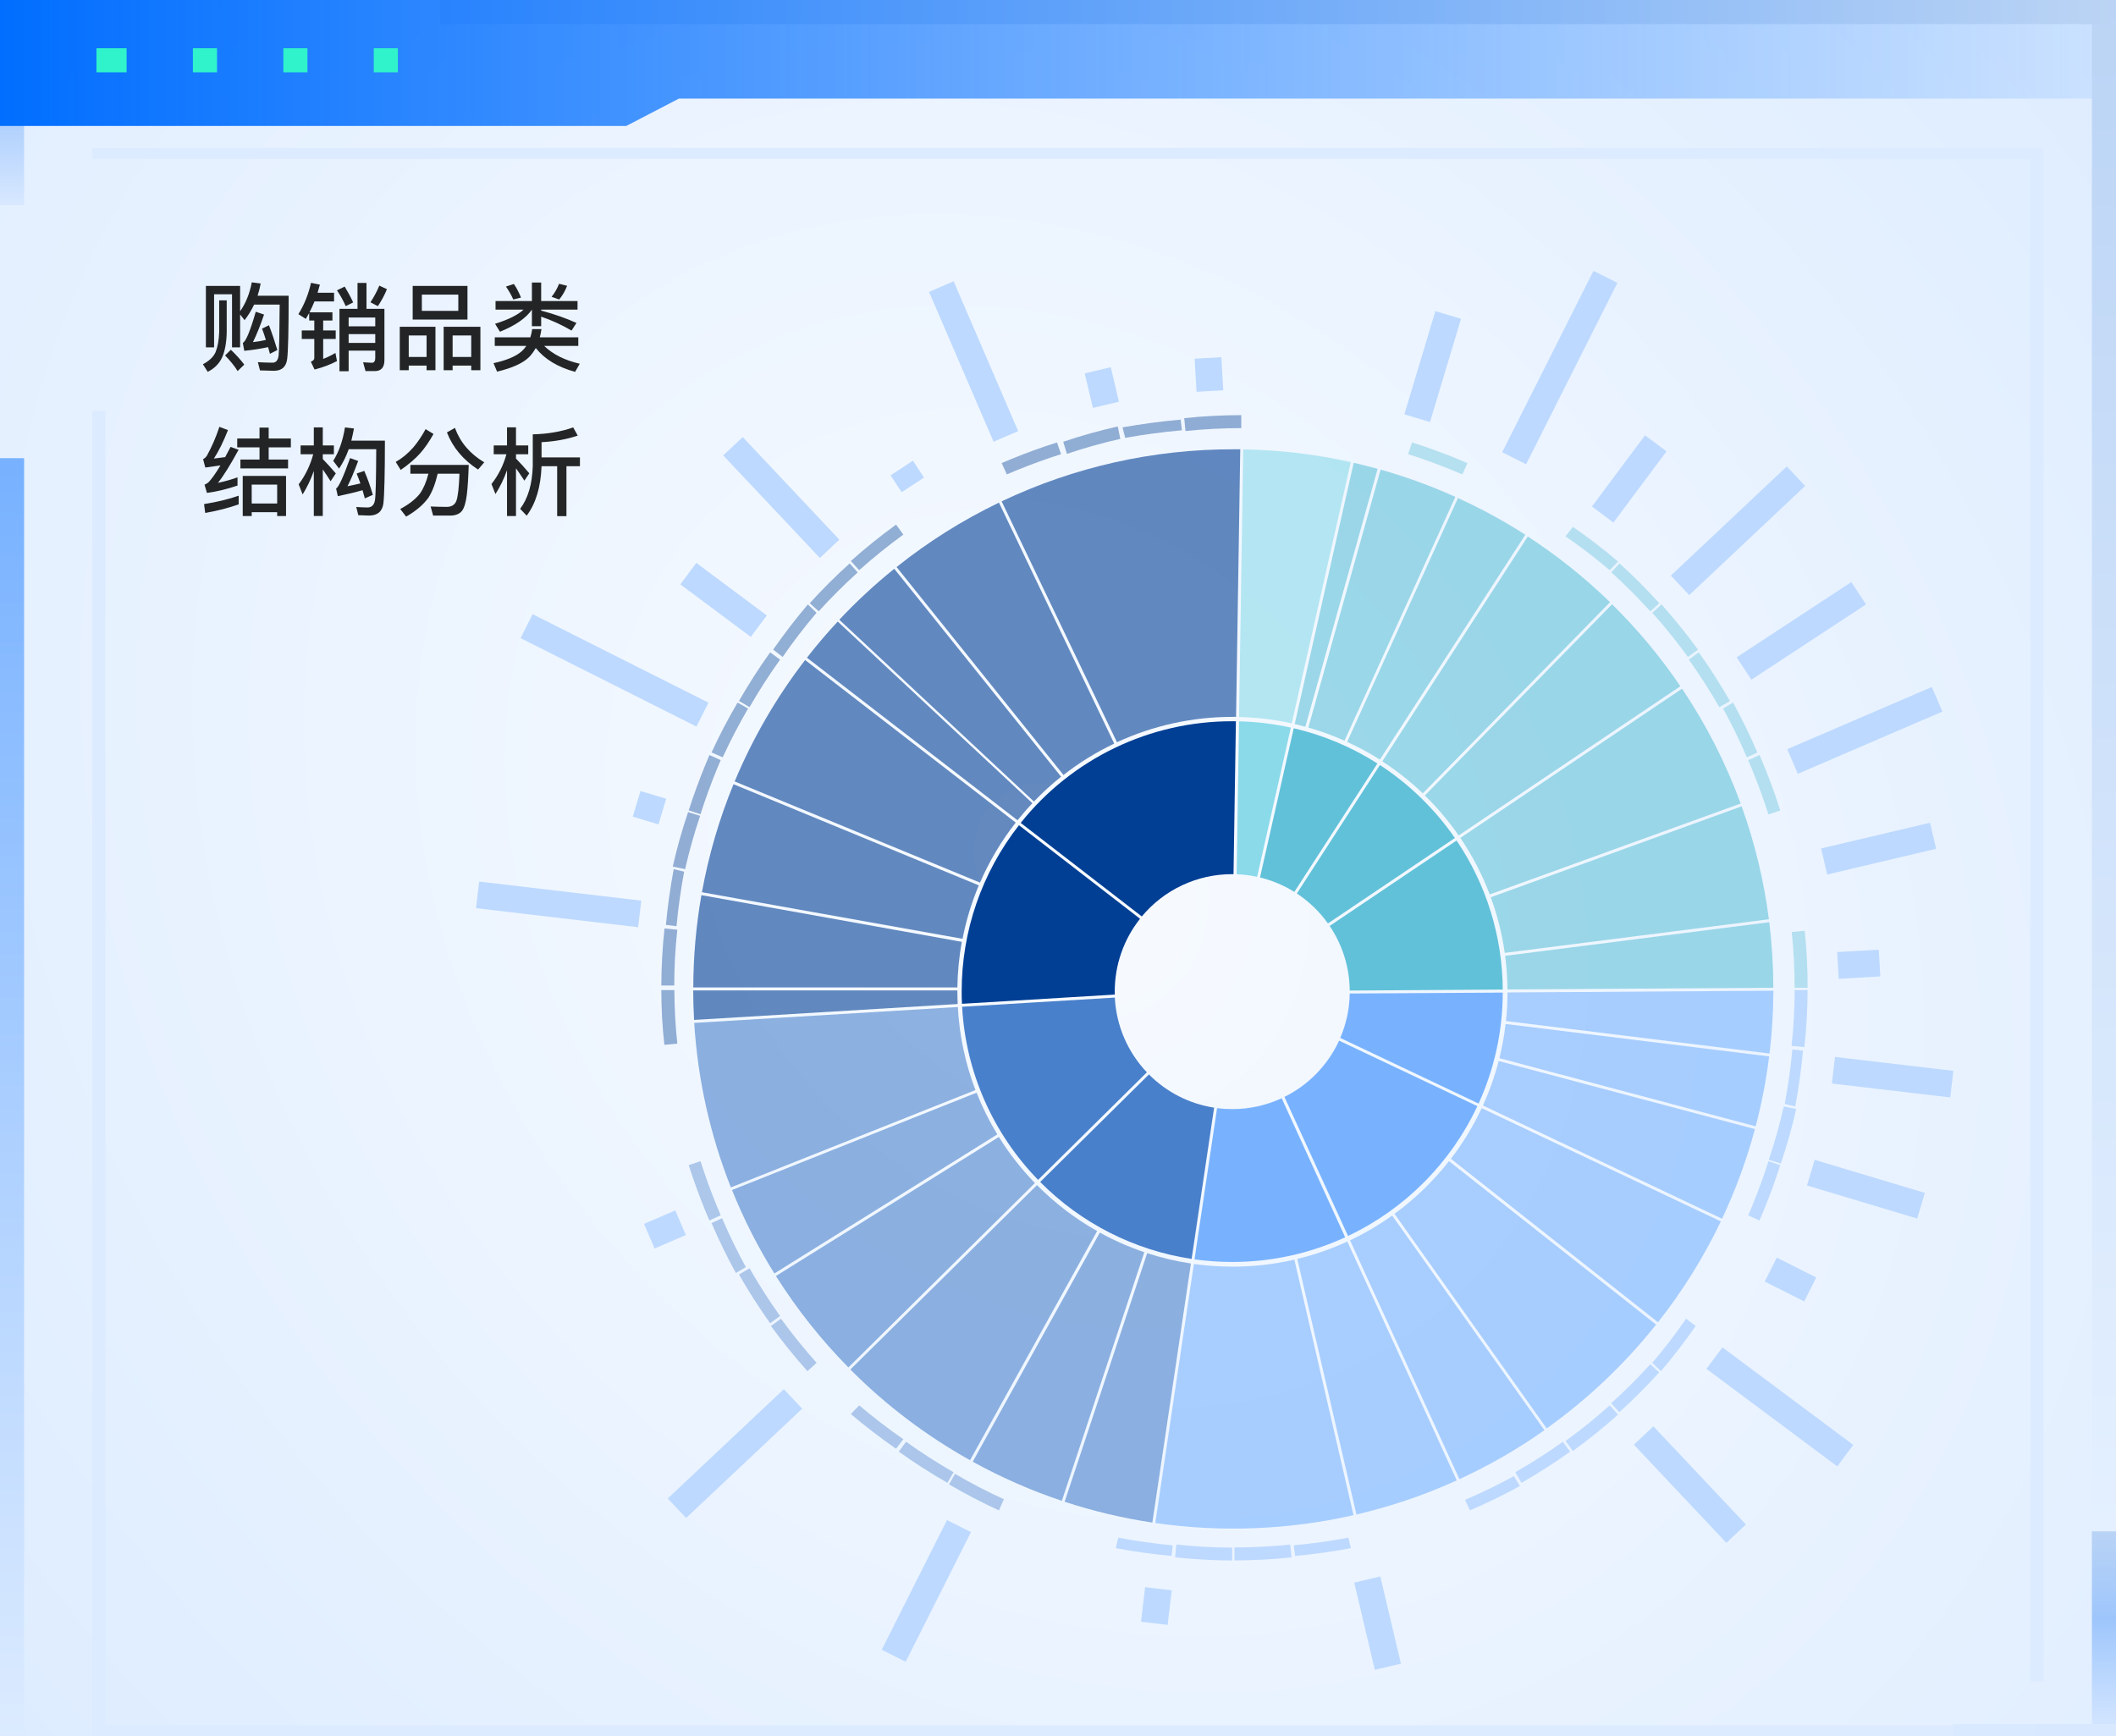 <svg width="351" height="288" viewBox="0 0 351 288" fill="none" xmlns="http://www.w3.org/2000/svg">
<rect x="0" y="0" width="351" height="288" fill="#333333" stroke="none"/>
<rect width="351" height="288" fill="url(#paint0_radial_3794_87727)"/>
<rect x="4" y="76" width="212" height="4" transform="rotate(90 4 76)" fill="url(#paint1_linear_3794_87727)"/>
<path fill-rule="evenodd" clip-rule="evenodd" d="M17.494 286.182L17.494 68.137L15.307 68.137L15.307 287.998H15.307V287.999L346.624 287.999V286.182L17.494 286.182Z" fill="url(#paint2_linear_3794_87727)"/>
<path fill-rule="evenodd" clip-rule="evenodd" d="M336.785 26.346V278.912H338.972L338.972 26.346V24.529L338.972 24.527L336.785 24.527V24.529H15.309V26.346H336.785Z" fill="url(#paint3_linear_3794_87727)"/>
<rect x="351" y="254" width="34" height="4" transform="rotate(90 351 254)" fill="url(#paint4_linear_3794_87727)"/>
<rect x="4" width="34" height="4" transform="rotate(90 4 0)" fill="url(#paint5_linear_3794_87727)"/>
<rect x="351" y="288" width="27" height="2" transform="rotate(-180 351 288)" fill="url(#paint6_linear_3794_87727)"/>
<path fill-rule="evenodd" clip-rule="evenodd" d="M350.453 0H0V16.352V16.353V20.894H103.879L112.623 16.353H350.453V0Z" fill="url(#paint7_linear_3794_87727)"/>
<rect x="351" width="254" height="4" transform="rotate(90 351 0)" fill="url(#paint8_linear_3794_87727)"/>
<rect x="16" y="8" width="5" height="4" fill="#30F2CB"/>
<rect x="32" y="8" width="4" height="4" fill="#30F2CB"/>
<rect x="47" y="8" width="4" height="4" fill="#30F2CB"/>
<rect x="62" y="8" width="4" height="4" fill="#30F2CB"/>
<rect x="73" width="277" height="4" fill="url(#paint9_linear_3794_87727)"/>
<path d="M39.832 47.424H34.152V57.616H35.512V48.816H38.488V57.616H39.832V52.16L40.568 53.104C41.176 52.336 41.704 51.472 42.152 50.528H46.392C46.36 55.328 46.312 58.128 46.216 58.96C46.12 59.76 45.784 60.16 45.224 60.16C44.52 60.16 43.704 60.128 42.776 60.08L43.128 61.44C44.232 61.472 45 61.504 45.448 61.504C46.76 61.504 47.48 60.832 47.64 59.52C47.8 58.208 47.88 54.72 47.88 49.056H42.728C42.936 48.416 43.112 47.728 43.24 47.024L41.768 46.832C41.416 48.688 40.776 50.288 39.832 51.632V47.424ZM44.616 53.952L43.464 54.512C43.688 55.088 43.896 55.712 44.104 56.384C43.432 56.544 42.712 56.672 41.96 56.752C42.568 55.504 43.192 53.984 43.8 52.176L42.424 51.712C41.512 54.896 40.792 56.624 40.28 56.88L40.52 58.192C41.944 58.048 43.256 57.84 44.472 57.584C44.568 57.936 44.68 58.304 44.776 58.688L46.008 58.064C45.56 56.576 45.096 55.2 44.616 53.952ZM36.36 49.824V55.072C36.312 56.448 36.104 57.568 35.752 58.432C35.384 59.232 34.68 59.888 33.656 60.416L34.456 61.68C35.544 61.136 36.328 60.352 36.808 59.36C37.304 58.304 37.576 56.864 37.608 55.072V49.824H36.36ZM38.296 58.016L37.336 58.96C38.232 59.888 38.936 60.752 39.416 61.552L40.52 60.48C39.912 59.664 39.16 58.848 38.296 58.016ZM59.304 46.928V51.232H56.312V61.584H57.832V58.16H62.248V59.392C62.248 59.904 62.056 60.176 61.688 60.176L60.232 60.096L60.632 61.552H62.184C63.24 61.552 63.768 60.944 63.768 59.728V51.232H60.792V46.928H59.304ZM57.832 55.424H62.248V56.88H57.832V55.424ZM62.248 54.128H57.832V52.672H62.248V54.128ZM57.176 47.536L55.896 48.16C56.424 48.928 56.904 49.792 57.352 50.784L58.584 50.16C58.136 49.2 57.656 48.336 57.176 47.536ZM62.92 47.376C62.552 48.288 62.056 49.216 61.448 50.144L62.68 50.784C63.288 49.872 63.8 48.928 64.184 47.968L62.92 47.376ZM51.592 46.912C51.176 48.768 50.488 50.512 49.496 52.112L50.728 52.896C50.92 52.576 51.096 52.256 51.288 51.92V53.168H52.136V54.816H50.056V56.224H52.136V59.392C52.136 59.648 51.944 59.856 51.56 60L52.184 61.296C53.592 60.928 54.824 60.464 55.896 59.888L55.64 58.544C54.968 58.944 54.28 59.28 53.608 59.536V56.224H55.688V54.816H53.608V53.168H55.144V51.808H51.336C51.624 51.248 51.912 50.64 52.168 50H55.416V48.56H52.68C52.808 48.128 52.936 47.68 53.064 47.216L51.592 46.912ZM68.456 47.424V53.008H77.544V47.424H68.456ZM76.024 51.568H69.976V48.864H76.024V51.568ZM72.232 54.208H66.312V61.408H67.8V60.64H70.76V61.408H72.232V54.208ZM67.8 59.216V55.648H70.76V59.216H67.8ZM79.688 54.208H73.592V61.408H75.08V60.64H78.168V61.408H79.688V54.208ZM75.08 59.216V55.648H78.168V59.216H75.08ZM89.768 52.528C91.48 53.104 93.16 53.872 94.808 54.832L95.624 53.568C93.864 52.768 91.912 52.096 89.768 51.52V51.36H95.8V49.936H89.768V46.864H88.232V49.936H82.2V51.36H86.84C85.928 52.224 84.36 53.008 82.12 53.712L82.936 55.024C85.496 54 87.256 52.768 88.232 51.36V54.112H89.768V52.528ZM88.872 57.728C90.344 59.584 92.52 60.896 95.4 61.68L96.168 60.336C93.672 59.76 91.704 58.768 90.264 57.376H95.928V55.952H89.544C89.656 55.52 89.752 55.072 89.816 54.592H88.28C88.216 55.072 88.104 55.52 87.976 55.952H82.072V57.376H87.304C87.096 57.696 86.84 58 86.536 58.272C85.576 59.12 84.008 59.776 81.864 60.24L82.456 61.648C84.984 61.04 86.76 60.24 87.784 59.216C88.2 58.784 88.552 58.288 88.872 57.728ZM85.24 47.104L83.928 47.536C84.408 48.224 84.824 48.944 85.144 49.68L86.424 49.36C86.072 48.496 85.688 47.744 85.24 47.104ZM92.744 47.072C92.392 47.936 91.976 48.656 91.496 49.232L92.76 49.68C93.304 49.024 93.736 48.272 94.072 47.408L92.744 47.072Z" fill="black" fill-opacity="0.85"/>
<path d="M39.592 82.224C37.96 82.8 36.04 83.264 33.848 83.616L34.04 85.088C36.12 84.72 37.96 84.24 39.592 83.664V82.224ZM36.392 70.8C35.816 72.56 35.112 74.16 34.312 75.6C34.12 75.872 33.912 76.064 33.688 76.16L34.056 77.552C34.92 77.424 35.768 77.312 36.568 77.2C35.784 78.512 35.128 79.424 34.616 79.968C34.424 80.144 34.2 80.288 33.928 80.4L34.328 81.76C35.928 81.552 37.608 81.152 39.4 80.544V79.184C38.312 79.568 37.224 79.872 36.152 80.096C37.08 78.944 38.216 77.104 39.576 74.608L38.248 74.128C37.928 74.72 37.64 75.28 37.352 75.824C36.712 75.92 36.088 76 35.48 76.064C36.28 74.848 37.048 73.28 37.816 71.344L36.392 70.8ZM39.352 72.736V74.208H43.048V76.224H39.88V77.696H47.784V76.224H44.568V74.208H48.248V72.736H44.568V70.928H43.048V72.736H39.352ZM47.448 78.944H40.264V85.6H41.752V84.96H45.976V85.6H47.448V78.944ZM41.752 83.52V80.384H45.976V83.52H41.752ZM57.224 70.896C56.872 73.072 56.232 74.928 55.272 76.448L56.248 77.728C56.888 76.784 57.416 75.712 57.848 74.512H62.408C62.392 79.312 62.328 82.128 62.2 82.96C62.072 83.76 61.656 84.176 60.952 84.176C60.424 84.176 59.8 84.144 59.096 84.096L59.432 85.456C60.264 85.488 60.84 85.52 61.192 85.52C62.6 85.52 63.4 84.864 63.592 83.552C63.752 82.224 63.848 78.736 63.848 73.088H58.28C58.44 72.448 58.584 71.776 58.712 71.072L57.224 70.896ZM56.04 82.304C57.56 81.984 58.92 81.664 60.136 81.312C60.264 81.744 60.392 82.192 60.52 82.672L61.848 82.08C61.432 80.672 60.968 79.344 60.424 78.112L59.16 78.544C59.368 79.056 59.576 79.6 59.784 80.192C59.112 80.352 58.408 80.496 57.64 80.656C58.104 79.776 58.696 78.384 59.416 76.464L58.072 75.984C56.952 79.12 56.184 80.8 55.752 81.04L56.04 82.304ZM53.544 77.872C53.912 78.384 54.344 79.04 54.84 79.824L55.704 78.528C54.968 77.664 54.248 76.864 53.544 76.144V75.344H55.384V73.888H53.544V70.896H52.056V73.888H49.864V75.344H51.96C51.448 77.216 50.648 78.88 49.544 80.336L50.2 82.016C50.936 80.832 51.56 79.536 52.056 78.128V85.584H53.544V77.872ZM70.6 71.184C69.944 72.384 69.256 73.408 68.52 74.256C67.624 75.264 66.664 76.048 65.64 76.624L66.472 77.952C67.848 76.992 68.904 76.08 69.672 75.216C70.424 74.384 71.176 73.296 71.912 71.984L70.6 71.184ZM71.064 78.576C70.728 79.92 70.264 81.008 69.672 81.856C68.936 82.8 67.832 83.664 66.392 84.432L67.368 85.696C69 84.768 70.232 83.712 71.064 82.56C71.704 81.568 72.216 80.24 72.6 78.576H76.216C76.136 80.864 75.96 82.368 75.704 83.072C75.448 83.744 74.904 84.08 74.104 84.08C73.272 84.08 72.376 84.048 71.432 84.016L71.848 85.52H74.872C75.688 85.472 76.28 85.2 76.648 84.72C77.016 84.224 77.272 83.344 77.432 82.096C77.592 80.816 77.688 79.168 77.752 77.12H68.072V78.576H71.064ZM75.464 70.976L74.136 71.728C75.112 74.24 76.84 76.288 79.304 77.888L80.328 76.688C77.96 75.28 76.344 73.376 75.464 70.976ZM85.592 77.68C85.976 78.208 86.44 78.896 86.984 79.728L87.8 78.512C87.064 77.632 86.328 76.816 85.592 76.064V75.344H87.624V73.888H85.592V70.88H84.104V73.888H81.896V75.344H84.008C83.496 77.2 82.664 78.848 81.528 80.288L82.184 81.952C82.952 80.752 83.592 79.44 84.104 78V85.6H85.592V77.68ZM95.08 70.896C93.112 71.6 90.872 71.984 88.376 72.048V77.312C88.28 80.336 87.576 82.704 86.28 84.4L87.368 85.536C88.888 83.504 89.704 80.768 89.832 77.328H92.424V85.616H93.96V77.328H96.2V75.872H89.832V73.344C92.04 73.232 94.04 72.864 95.832 72.256L95.08 70.896Z" fill="black" fill-opacity="0.85"/>
<g clip-path="url(#clip0_3794_87727)">
<path d="M184.929 165.473L159.596 166.997C160.19 177.775 164.666 187.974 172.198 195.709L190.244 177.872C187.045 174.508 185.159 170.108 184.929 165.473Z" fill="#4980CB"/>
<path d="M205.531 119.652L205.133 145.017C206.277 145.057 207.415 145.198 208.534 145.439L214.127 120.693C211.302 120.069 208.423 119.72 205.531 119.652Z" fill="#8ADAEA"/>
<path d="M228.899 126.902L215.117 148.206C217.13 149.531 218.88 151.216 220.279 153.178L241.338 139.005C238.014 134.204 233.79 130.094 228.899 126.902Z" fill="#61C1D9"/>
<path d="M222.13 172.617C220.26 176.671 217.059 179.964 213.059 181.948L223.612 205.021C233.043 200.542 240.626 192.929 245.065 183.482L222.13 172.617Z" fill="#78B2FF"/>
<path d="M212.603 182.168C210.033 183.361 207.233 183.977 204.4 183.971C203.56 183.971 202.72 183.918 201.886 183.813L198.145 208.899C200.211 209.186 202.295 209.33 204.381 209.331C210.856 209.339 217.255 207.942 223.137 205.236L212.603 182.168Z" fill="#78B2FF"/>
<path d="M223.89 164.797C223.855 167.333 223.32 169.837 222.316 172.167L245.27 183.056C247.9 177.275 249.265 170.999 249.276 164.648L223.89 164.797Z" fill="#78B2FF"/>
<path d="M241.615 139.422L220.561 153.591C222.704 156.758 223.863 160.488 223.89 164.312L249.276 164.144C249.222 155.328 246.556 146.725 241.615 139.422Z" fill="#61C1D9"/>
<path d="M214.603 120.797L209.01 145.548C211.023 146.04 212.945 146.849 214.704 147.945L228.486 126.642C224.222 123.923 219.528 121.947 214.603 120.797Z" fill="#61C1D9"/>
<path d="M204.381 119.637C197.643 119.63 190.991 121.142 184.919 124.062C178.848 126.982 173.514 131.234 169.314 136.5L189.4 152.017C191.228 149.819 193.518 148.05 196.107 146.838C198.696 145.625 201.522 144.998 204.381 145.002H204.616L205.009 119.637H204.381Z" fill="#003F94"/>
<path d="M190.585 178.223L172.543 196.06C179.324 202.906 188.135 207.383 197.665 208.824L201.397 183.732C197.296 183.099 193.507 181.168 190.585 178.223Z" fill="#4980CB"/>
<path d="M189.107 152.399L169.026 136.883C162.855 144.757 159.508 154.475 159.523 164.477C159.523 165.158 159.523 165.834 159.571 166.506L184.914 164.976V164.496C184.902 160.106 186.38 155.841 189.107 152.399Z" fill="#003F94"/>
<path opacity="0.6" d="M158.886 167.039L115.156 169.676C115.735 179.034 117.788 188.241 121.239 196.959L161.808 180.815C160.122 176.403 159.137 171.755 158.886 167.039Z" fill="#4980CB"/>
<path opacity="0.6" d="M161.995 181.25L121.426 197.394C123.359 202.205 125.711 206.837 128.454 211.237L165.434 188.169C164.092 185.965 162.941 183.65 161.995 181.25Z" fill="#4980CB"/>
<path opacity="0.6" d="M165.692 188.594L128.711 211.662C132.16 217.132 136.189 222.215 140.728 226.823L171.669 196.242C169.411 193.911 167.408 191.347 165.692 188.594Z" fill="#4980CB"/>
<path opacity="0.6" d="M206.227 74.543L205.531 118.939C208.473 119.005 211.402 119.356 214.276 119.989L224.072 76.648C218.209 75.349 212.231 74.643 206.227 74.543Z" fill="#8ADAEA"/>
<path opacity="0.6" d="M267.409 100.238L236.357 131.947C238.43 133.977 240.306 136.199 241.96 138.583L278.735 113.827C275.415 108.937 271.621 104.385 267.409 100.238Z" fill="#61C1D9"/>
<path opacity="0.6" d="M253.426 88.992L229.297 126.287C231.699 127.84 233.948 129.619 236.013 131.599L267.069 99.891C262.886 95.824 258.317 92.174 253.426 88.992Z" fill="#61C1D9"/>
<path opacity="0.6" d="M248.601 176C247.944 178.529 247.069 180.996 245.986 183.375L285.653 202.156C287.908 197.373 289.731 192.399 291.103 187.292L248.601 176Z" fill="#78B2FF"/>
<path opacity="0.6" d="M249.746 169.855C249.526 171.766 249.185 173.661 248.725 175.528L291.227 186.829C292.23 183.019 292.977 179.146 293.462 175.235L249.746 169.855Z" fill="#78B2FF"/>
<path opacity="0.6" d="M250.059 164.624C250.064 166.208 249.982 167.791 249.814 169.366L293.53 174.755C293.941 171.297 294.154 167.818 294.168 164.336L250.059 164.624Z" fill="#78B2FF"/>
<path opacity="0.6" d="M230.933 201.629C228.73 203.204 226.391 204.58 223.943 205.738L242.086 245.353C247.025 243.083 251.745 240.365 256.189 237.236L230.933 201.629Z" fill="#78B2FF"/>
<path opacity="0.6" d="M240.358 192.605C237.762 195.919 234.721 198.859 231.32 201.342L256.562 236.939C263.384 232.072 269.492 226.277 274.71 219.72L240.358 192.605Z" fill="#78B2FF"/>
<path opacity="0.6" d="M245.78 183.82C244.386 186.795 242.675 189.61 240.676 192.216L275.027 219.331C279.107 214.155 282.603 208.545 285.451 202.602L245.78 183.82Z" fill="#78B2FF"/>
<path opacity="0.6" d="M214.713 208.945C211.342 209.719 207.895 210.108 204.437 210.106C202.297 210.105 200.158 209.958 198.038 209.665L191.639 252.631C202.586 254.211 213.73 253.771 224.518 251.332L214.713 208.945Z" fill="#78B2FF"/>
<path opacity="0.6" d="M223.496 205.945C220.827 207.173 218.044 208.137 215.188 208.822L225.007 251.219C230.726 249.886 236.299 247.991 241.643 245.561L223.496 205.945Z" fill="#78B2FF"/>
<path opacity="0.6" d="M288.9 133.758L247.285 148.833C248.384 151.817 249.162 154.91 249.607 158.058L293.418 152.482C292.595 146.095 291.08 139.817 288.9 133.758Z" fill="#61C1D9"/>
<path opacity="0.6" d="M279.017 114.238L242.248 138.989C244.23 141.914 245.864 145.06 247.117 148.363L288.736 133.284C286.272 126.569 283.009 120.175 279.017 114.238Z" fill="#61C1D9"/>
<path opacity="0.6" d="M293.481 152.973L249.67 158.549C249.914 160.4 250.044 162.264 250.059 164.13L294.153 163.843C294.148 160.209 293.923 156.579 293.481 152.973Z" fill="#61C1D9"/>
<path opacity="0.6" d="M241.845 82.617L223.463 123.067C225.338 123.918 227.152 124.897 228.893 125.996L253.018 88.702C249.444 86.41 245.71 84.376 241.845 82.617Z" fill="#61C1D9"/>
<path opacity="0.6" d="M229.014 77.898L217.021 120.683C219.073 121.268 221.08 121.997 223.027 122.865L241.41 82.42C237.396 80.607 233.253 79.096 229.014 77.898Z" fill="#61C1D9"/>
<path opacity="0.6" d="M224.552 76.762L214.762 120.103C215.357 120.243 215.947 120.392 216.532 120.549L228.524 77.769C227.224 77.399 225.896 77.088 224.552 76.762Z" fill="#61C1D9"/>
<path opacity="0.6" d="M204.577 74.528C191.285 74.509 178.157 77.457 166.152 83.159L185.278 123.119C191.284 120.344 197.822 118.909 204.438 118.914H205.037L205.733 74.523C205.339 74.528 204.961 74.528 204.577 74.528Z" fill="#003F94"/>
<path opacity="0.6" d="M138.962 103.098C137.178 105.016 135.475 107.015 133.854 109.096L168.786 136.062C169.563 135.103 170.388 134.144 171.251 133.233L138.962 103.098Z" fill="#003F94"/>
<path opacity="0.6" d="M148.337 94.348C145.107 96.952 142.062 99.776 139.223 102.801L171.507 132.956C172.917 131.484 174.423 130.108 176.016 128.837L148.337 94.348Z" fill="#003F94"/>
<path opacity="0.6" d="M165.706 83.375C159.661 86.284 153.964 89.868 148.725 94.058L176.408 128.552C179.016 126.515 181.84 124.769 184.827 123.345L165.706 83.375Z" fill="#003F94"/>
<path opacity="0.6" d="M172.014 196.582L141.059 227.169C146.943 233.081 153.624 238.144 160.909 242.21L181.992 204.206C178.331 202.135 174.973 199.57 172.014 196.582Z" fill="#4980CB"/>
<path opacity="0.6" d="M182.438 204.457L161.355 242.461C166.076 245.065 171.023 247.237 176.135 248.949L189.821 207.713C187.269 206.848 184.798 205.758 182.438 204.457Z" fill="#4980CB"/>
<path opacity="0.6" d="M190.291 207.867L176.605 249.103C181.348 250.661 186.213 251.816 191.15 252.555L197.549 209.584C195.087 209.211 192.66 208.637 190.291 207.867Z" fill="#4980CB"/>
<path opacity="0.6" d="M158.809 164.515V164.285H114.988C114.988 165.928 115.038 167.56 115.137 169.181L158.857 166.544C158.838 165.872 158.809 165.196 158.809 164.515Z" fill="#003F94"/>
<path opacity="0.6" d="M116.35 148.484C115.463 153.54 115.012 158.662 115.002 163.794H158.809C158.846 161.256 159.093 158.726 159.547 156.228L116.35 148.484Z" fill="#003F94"/>
<path opacity="0.6" d="M121.674 130.082C119.304 135.855 117.548 141.861 116.436 148L159.667 155.725C160.259 152.685 161.162 149.714 162.363 146.859L121.674 130.082Z" fill="#003F94"/>
<path opacity="0.6" d="M133.553 109.484C128.797 115.66 124.869 122.43 121.867 129.623L162.565 146.405C164.106 142.847 166.095 139.5 168.485 136.446L133.553 109.484Z" fill="#003F94"/>
<path opacity="0.4" d="M140.945 93.453C139.79 94.492 138.66 95.563 137.553 96.666C136.445 97.764 135.371 98.9 134.32 100.06L135.807 101.398C136.824 100.276 137.875 99.175 138.959 98.095C140.043 97.014 141.148 95.966 142.274 94.949L140.945 93.453Z" fill="#003F94"/>
<path opacity="0.4" d="M127.753 108.211C125.895 110.807 124.169 113.496 122.582 116.266L124.333 117.297C125.888 114.587 127.579 111.956 129.399 109.414L127.753 108.211Z" fill="#003F94"/>
<path opacity="0.4" d="M117.684 125.242C117.468 125.722 117.257 126.244 117.05 126.748C116.008 129.279 115.072 131.837 114.244 134.42L116.192 135.072C117.004 132.537 117.917 130.031 118.931 127.553C119.132 127.074 119.339 126.594 119.55 126.086L117.684 125.242Z" fill="#003F94"/>
<path opacity="0.4" d="M111.754 144.168C111.185 147.227 110.753 150.31 110.459 153.417L112.219 153.633C112.504 150.593 112.926 147.579 113.486 144.59L111.754 144.168Z" fill="#003F94"/>
<path opacity="0.4" d="M111.869 164.23H109.701C109.7 167.265 109.869 170.296 110.205 173.312L112.354 173.111C112.036 170.161 111.874 167.197 111.869 164.23Z" fill="#003F94"/>
<path opacity="0.4" d="M119.774 202.078L118.033 202.884C119.248 205.716 120.593 208.474 122.068 211.16L123.713 210.177C122.28 207.555 120.967 204.856 119.774 202.078Z" fill="#4980CB"/>
<path opacity="0.4" d="M129.546 218.734L127.887 219.947C129.777 222.546 131.793 225.044 133.936 227.442L135.461 226.061C133.368 223.719 131.394 221.274 129.546 218.734Z" fill="#4980CB"/>
<path opacity="0.4" d="M142.523 233.117L141.137 234.556C143.545 236.595 146.044 238.513 148.634 240.309L149.848 238.732C147.322 236.983 144.88 235.112 142.523 233.117Z" fill="#4980CB"/>
<path opacity="0.4" d="M158.411 244.473L157.428 246.223C160.114 247.799 162.877 249.239 165.707 250.538L166.518 248.687C163.745 247.423 161.039 246.016 158.411 244.473Z" fill="#4980CB"/>
<path opacity="0.4" d="M195.136 256.203L194.92 258.322C198.065 258.66 201.226 258.836 204.389 258.85V256.711C201.298 256.703 198.209 256.534 195.136 256.203Z" fill="#78B2FF"/>
<path opacity="0.4" d="M223.674 255.066C220.681 255.623 217.662 256.043 214.617 256.327L214.828 258.097C217.937 257.806 221.023 257.376 224.087 256.807L223.674 255.066Z" fill="#78B2FF"/>
<path opacity="0.4" d="M259.248 239.152C256.706 240.965 254.076 242.649 251.357 244.206L252.379 245.966C255.154 244.379 257.847 242.654 260.448 240.797L259.248 239.152Z" fill="#78B2FF"/>
<path opacity="0.4" d="M273.751 226.305C272.725 227.427 271.669 228.531 270.585 229.618C269.501 230.705 268.395 231.753 267.266 232.763L268.609 234.25C269.763 233.211 270.894 232.138 272 231.032C273.107 229.926 274.182 228.796 275.224 227.642L273.751 226.305Z" fill="#78B2FF"/>
<path opacity="0.4" d="M293.357 192.613C292.548 195.151 291.633 197.657 290.613 200.132C290.406 200.611 290.205 201.091 289.994 201.594L291.86 202.457C292.076 201.978 292.287 201.455 292.493 200.952C293.539 198.42 294.474 195.863 295.299 193.28L293.357 192.613Z" fill="#78B2FF"/>
<path opacity="0.4" d="M297.319 174.07C297.035 177.11 296.612 180.126 296.053 183.118L297.789 183.535C298.359 180.476 298.79 177.393 299.084 174.286L297.319 174.07Z" fill="#78B2FF"/>
<path opacity="0.4" d="M292.498 126.748C292.297 126.244 292.085 125.741 291.87 125.242L289.994 126.096C290.205 126.585 290.411 127.074 290.613 127.563C291.623 130.037 292.537 132.545 293.352 135.086L295.299 134.439C294.49 131.846 293.557 129.283 292.498 126.748Z" fill="#61C1D9"/>
<path opacity="0.4" d="M281.79 108.211L280.145 109.419C281.964 111.957 283.652 114.586 285.201 117.297L286.961 116.281C285.374 113.506 283.648 110.812 281.79 108.211Z" fill="#61C1D9"/>
<path opacity="0.4" d="M272.019 96.666C270.916 95.563 269.788 94.492 268.637 93.453L267.289 94.935C268.415 95.954 269.518 97.006 270.599 98.09C271.68 99.173 272.734 100.276 273.76 101.398L275.247 100.065C274.186 98.908 273.109 97.775 272.019 96.666Z" fill="#61C1D9"/>
<path opacity="0.4" d="M241.904 76.186C239.371 75.144 236.813 74.212 234.229 73.391L233.576 75.333C236.112 76.138 238.62 77.051 241.098 78.07C241.594 78.272 242.083 78.478 242.566 78.689L243.425 76.824C242.911 76.608 242.408 76.392 241.904 76.186Z" fill="#61C1D9"/>
<path opacity="0.4" d="M196.438 69.363L196.649 71.497C199.724 71.178 202.815 71.018 205.907 71.017V68.859C202.744 68.861 199.583 69.029 196.438 69.363Z" fill="#003F94"/>
<path opacity="0.4" d="M185.417 70.738C182.358 71.426 179.336 72.273 176.365 73.275L176.979 75.284C179.886 74.302 182.841 73.473 185.834 72.8L185.417 70.738Z" fill="#003F94"/>
<path opacity="0.4" d="M148.639 87.016C146.039 88.905 143.538 90.919 141.137 93.057L142.518 94.582C144.872 92.485 147.315 90.516 149.848 88.675L148.639 87.016Z" fill="#003F94"/>
<path opacity="0.4" d="M175.335 73.391C172.732 74.212 170.174 75.142 167.66 76.181C167.156 76.387 166.657 76.598 166.158 76.814L167.012 78.689L168.48 78.07C170.955 77.057 173.464 76.144 176.007 75.333L175.335 73.391Z" fill="#003F94"/>
<path opacity="0.4" d="M195.842 69.602C192.608 69.896 189.397 70.324 186.209 70.887L186.641 72.632C189.752 72.076 192.891 71.657 196.057 71.376L195.842 69.602Z" fill="#003F94"/>
<path opacity="0.4" d="M260.91 87.391L259.691 88.968C262.224 90.717 264.666 92.588 267.017 94.583L268.403 93.144C266.001 91.102 263.503 89.184 260.91 87.391Z" fill="#61C1D9"/>
<path opacity="0.4" d="M275.611 100.262L274.086 101.643C276.181 103.992 278.151 106.434 279.996 108.969L281.661 107.761C279.77 105.172 277.754 102.672 275.611 100.262Z" fill="#61C1D9"/>
<path opacity="0.4" d="M287.475 116.539L285.824 117.522C287.263 120.146 288.579 122.846 289.772 125.621L291.509 124.815C290.29 121.986 288.946 119.227 287.475 116.539Z" fill="#61C1D9"/>
<path opacity="0.4" d="M299.362 154.391L297.213 154.597C297.534 157.671 297.694 160.76 297.693 163.851H299.842C299.851 160.691 299.691 157.533 299.362 154.391Z" fill="#61C1D9"/>
<path opacity="0.4" d="M297.698 164.23C297.69 167.319 297.52 170.404 297.189 173.475L299.31 173.691C299.651 170.549 299.829 167.391 299.842 164.23H297.698Z" fill="#78B2FF"/>
<path opacity="0.4" d="M295.894 183.535C295.217 186.523 294.387 189.475 293.404 192.377L295.4 192.995C296.41 190.029 297.26 187.01 297.947 183.952L295.894 183.535Z" fill="#78B2FF"/>
<path opacity="0.4" d="M279.694 218.734C277.938 221.292 276.065 223.734 274.076 226.061L275.515 227.442C277.556 225.035 279.474 222.538 281.272 219.952L279.694 218.734Z" fill="#78B2FF"/>
<path opacity="0.4" d="M267.021 233.117C264.679 235.208 262.232 237.179 259.691 239.024L260.905 240.684C263.496 238.804 265.995 236.792 268.403 234.647L267.021 233.117Z" fill="#78B2FF"/>
<path opacity="0.4" d="M251.128 244.852C248.502 246.287 245.801 247.599 243.025 248.788L243.831 250.529C246.678 249.311 249.439 247.967 252.116 246.496L251.128 244.852Z" fill="#78B2FF"/>
<path opacity="0.4" d="M214.028 256.203C210.952 256.524 207.862 256.684 204.77 256.683V258.836C207.933 258.836 211.094 258.668 214.239 258.332L214.028 256.203Z" fill="#78B2FF"/>
<path opacity="0.4" d="M185.496 255.066L185.078 256.807C188.135 257.373 191.22 257.803 194.332 258.097L194.543 256.342C191.506 256.049 188.484 255.627 185.496 255.066Z" fill="#78B2FF"/>
<path opacity="0.4" d="M150.303 239.152L149.09 240.787C151.689 242.648 154.38 244.376 157.153 245.966L158.18 244.211C155.471 242.658 152.842 240.97 150.303 239.152Z" fill="#4980CB"/>
<path opacity="0.4" d="M124.338 210.387L122.582 211.408C124.169 214.189 125.895 216.889 127.753 219.497L129.399 218.289C127.578 215.742 125.889 213.105 124.338 210.387Z" fill="#4980CB"/>
<path opacity="0.4" d="M118.94 200.132C117.924 197.657 117.01 195.151 116.201 192.613L114.244 193.265C115.072 195.855 116.003 198.412 117.036 200.937C117.247 201.441 117.453 201.944 117.674 202.443L119.55 201.584C119.343 201.115 119.142 200.64 118.94 200.132Z" fill="#4980CB"/>
<path opacity="0.4" d="M110.229 154.012C109.891 157.154 109.715 160.312 109.701 163.472H111.846C111.844 160.38 112.014 157.291 112.354 154.218L110.229 154.012Z" fill="#003F94"/>
<path opacity="0.4" d="M114.143 134.707C113.135 137.673 112.285 140.69 111.596 143.745L113.649 144.167C114.324 141.179 115.155 138.227 116.138 135.326L114.143 134.707Z" fill="#003F94"/>
<path opacity="0.4" d="M122.351 116.539C120.772 119.221 119.331 121.982 118.033 124.81L119.88 125.621C121.159 122.849 122.563 120.153 124.092 117.532L122.351 116.539Z" fill="#003F94"/>
<path opacity="0.4" d="M134.008 100.262C131.971 102.669 130.052 105.165 128.252 107.751L129.826 108.969C131.575 106.438 133.449 103.997 135.448 101.647L134.008 100.262Z" fill="#003F94"/>
<path d="M320.449 113.955L296.467 124.273L298.223 128.352L322.206 118.033L320.449 113.955Z" fill="#BDD9FF"/>
<path d="M307.097 96.549L288.078 109.031L290.516 112.743L309.535 100.26L307.097 96.549Z" fill="#BDD9FF"/>
<path d="M296.39 77.374L277.164 95.477L280.21 98.708L299.435 80.606L296.39 77.374Z" fill="#BDD9FF"/>
<path d="M272.876 72.215L264.07 84.019L267.631 86.674L276.438 74.869L272.876 72.215Z" fill="#BDD9FF"/>
<path d="M264.325 44.926L249.18 75.012L253.148 77.007L268.293 46.922L264.325 44.926Z" fill="#BDD9FF"/>
<path d="M238.096 51.611L232.955 68.727L237.21 70.003L242.35 52.887L238.096 51.611Z" fill="#BDD9FF"/>
<path d="M198.163 59.502L198.479 64.992L202.913 64.737L202.598 59.247L198.163 59.502Z" fill="#BDD9FF"/>
<path d="M179.934 61.934L181.287 67.66L185.61 66.639L184.257 60.914L179.934 61.934Z" fill="#BDD9FF"/>
<path d="M154.109 48.417L164.812 73.269L168.893 71.514L158.19 46.661L154.109 48.417Z" fill="#BDD9FF"/>
<path d="M147.725 78.855L149.562 81.652L153.276 79.215L151.438 76.418L147.725 78.855Z" fill="#BDD9FF"/>
<path d="M119.968 75.544L136 92.555L139.233 89.51L123.201 72.499L119.968 75.544Z" fill="#BDD9FF"/>
<path d="M112.852 96.934L124.539 105.645L127.194 102.085L115.508 93.375L112.852 96.934Z" fill="#BDD9FF"/>
<path d="M86.356 105.849L115.525 120.52L117.522 116.553L88.353 101.883L86.356 105.849Z" fill="#BDD9FF"/>
<path d="M104.964 135.465L109.232 136.746L110.51 132.494L106.242 131.213L104.964 135.465Z" fill="#BDD9FF"/>
<path d="M78.967 150.643L105.852 153.805L106.371 149.395L79.486 146.234L78.967 150.643Z" fill="#BDD9FF"/>
<path d="M108.588 207.093L113.77 204.863L112.013 200.785L106.832 203.014L108.588 207.093Z" fill="#BDD9FF"/>
<path d="M113.809 251.796L133.066 233.664L130.021 230.432L110.763 248.565L113.809 251.796Z" fill="#BDD9FF"/>
<path d="M150.23 275.647L161.059 254.137L157.091 252.141L146.262 273.651L150.23 275.647Z" fill="#BDD9FF"/>
<path d="M193.687 269.525L194.361 263.797L189.95 263.278L189.275 269.007L193.687 269.525Z" fill="#BDD9FF"/>
<path d="M232.381 275.962L228.963 261.496L224.64 262.517L228.058 276.983L232.381 275.962Z" fill="#BDD9FF"/>
<path d="M289.606 252.875L274.262 236.594L271.028 239.638L286.373 255.92L289.606 252.875Z" fill="#BDD9FF"/>
<path d="M307.42 239.674L285.719 223.5L283.063 227.059L304.765 243.234L307.42 239.674Z" fill="#BDD9FF"/>
<path d="M301.274 211.904L294.73 208.613L292.734 212.58L299.277 215.871L301.274 211.904Z" fill="#BDD9FF"/>
<path d="M319.299 197.872L301.018 192.387L299.74 196.639L318.022 202.125L319.299 197.872Z" fill="#BDD9FF"/>
<path d="M324.024 177.629L304.391 175.32L303.872 179.73L323.505 182.039L324.024 177.629Z" fill="#BDD9FF"/>
<path d="M311.65 157.53L304.754 157.926L305.009 162.359L311.905 161.962L311.65 157.53Z" fill="#BDD9FF"/>
<path d="M320.15 136.473L302.082 140.738L303.103 145.059L321.171 140.794L320.15 136.473Z" fill="#BDD9FF"/>
</g>
<defs>
<radialGradient id="paint0_radial_3794_87727" cx="0" cy="0" r="1" gradientUnits="userSpaceOnUse" gradientTransform="translate(175.5 144) rotate(140.631) scale(227.016 277.091)">
<stop stop-color="#F8FBFF"/>
<stop offset="1" stop-color="#DDECFF"/>
</radialGradient>
<linearGradient id="paint1_linear_3794_87727" x1="4" y1="78" x2="216" y2="78" gradientUnits="userSpaceOnUse">
<stop stop-color="#77B1FF"/>
<stop offset="1" stop-color="#DCEBFF"/>
</linearGradient>
<linearGradient id="paint2_linear_3794_87727" x1="346.624" y1="287.091" x2="15.307" y2="287.091" gradientUnits="userSpaceOnUse">
<stop stop-color="#DCEBFF"/>
<stop offset="1" stop-color="#DCEBFF"/>
</linearGradient>
<linearGradient id="paint3_linear_3794_87727" x1="15.309" y1="25.436" x2="338.972" y2="25.436" gradientUnits="userSpaceOnUse">
<stop stop-color="#DCEBFF"/>
<stop offset="1" stop-color="#DCEBFF"/>
</linearGradient>
<linearGradient id="paint4_linear_3794_87727" x1="351" y1="256" x2="385" y2="256" gradientUnits="userSpaceOnUse">
<stop stop-color="#B9D3F5"/>
<stop offset="0.43" stop-color="#9EC6FC"/>
<stop offset="1" stop-color="#D8E8FF"/>
</linearGradient>
<linearGradient id="paint5_linear_3794_87727" x1="4" y1="2" x2="38" y2="2" gradientUnits="userSpaceOnUse">
<stop stop-color="#B9D3F5"/>
<stop offset="0.43" stop-color="#9EC6FC"/>
<stop offset="1" stop-color="#D8E8FF"/>
</linearGradient>
<linearGradient id="paint6_linear_3794_87727" x1="351" y1="289" x2="378" y2="289" gradientUnits="userSpaceOnUse">
<stop stop-color="#D8E8FF"/>
<stop offset="1" stop-color="#D9E9FF"/>
</linearGradient>
<linearGradient id="paint7_linear_3794_87727" x1="-2.03302e-06" y1="9.993" x2="381.617" y2="9.993" gradientUnits="userSpaceOnUse">
<stop stop-color="#016EFF"/>
<stop offset="1" stop-color="#016EFF" stop-opacity="0"/>
</linearGradient>
<linearGradient id="paint8_linear_3794_87727" x1="351" y1="2" x2="605" y2="2" gradientUnits="userSpaceOnUse">
<stop stop-color="#BBD4F5"/>
<stop offset="1" stop-color="#E4F0FF"/>
</linearGradient>
<linearGradient id="paint9_linear_3794_87727" x1="73" y1="2" x2="350" y2="2" gradientUnits="userSpaceOnUse">
<stop stop-color="#2883FD"/>
<stop offset="1" stop-color="#BBD4F4"/>
</linearGradient>
<clipPath id="clip0_3794_87727">
<rect width="245" height="232" fill="white" transform="translate(79 45)"/>
</clipPath>
</defs>
</svg>
